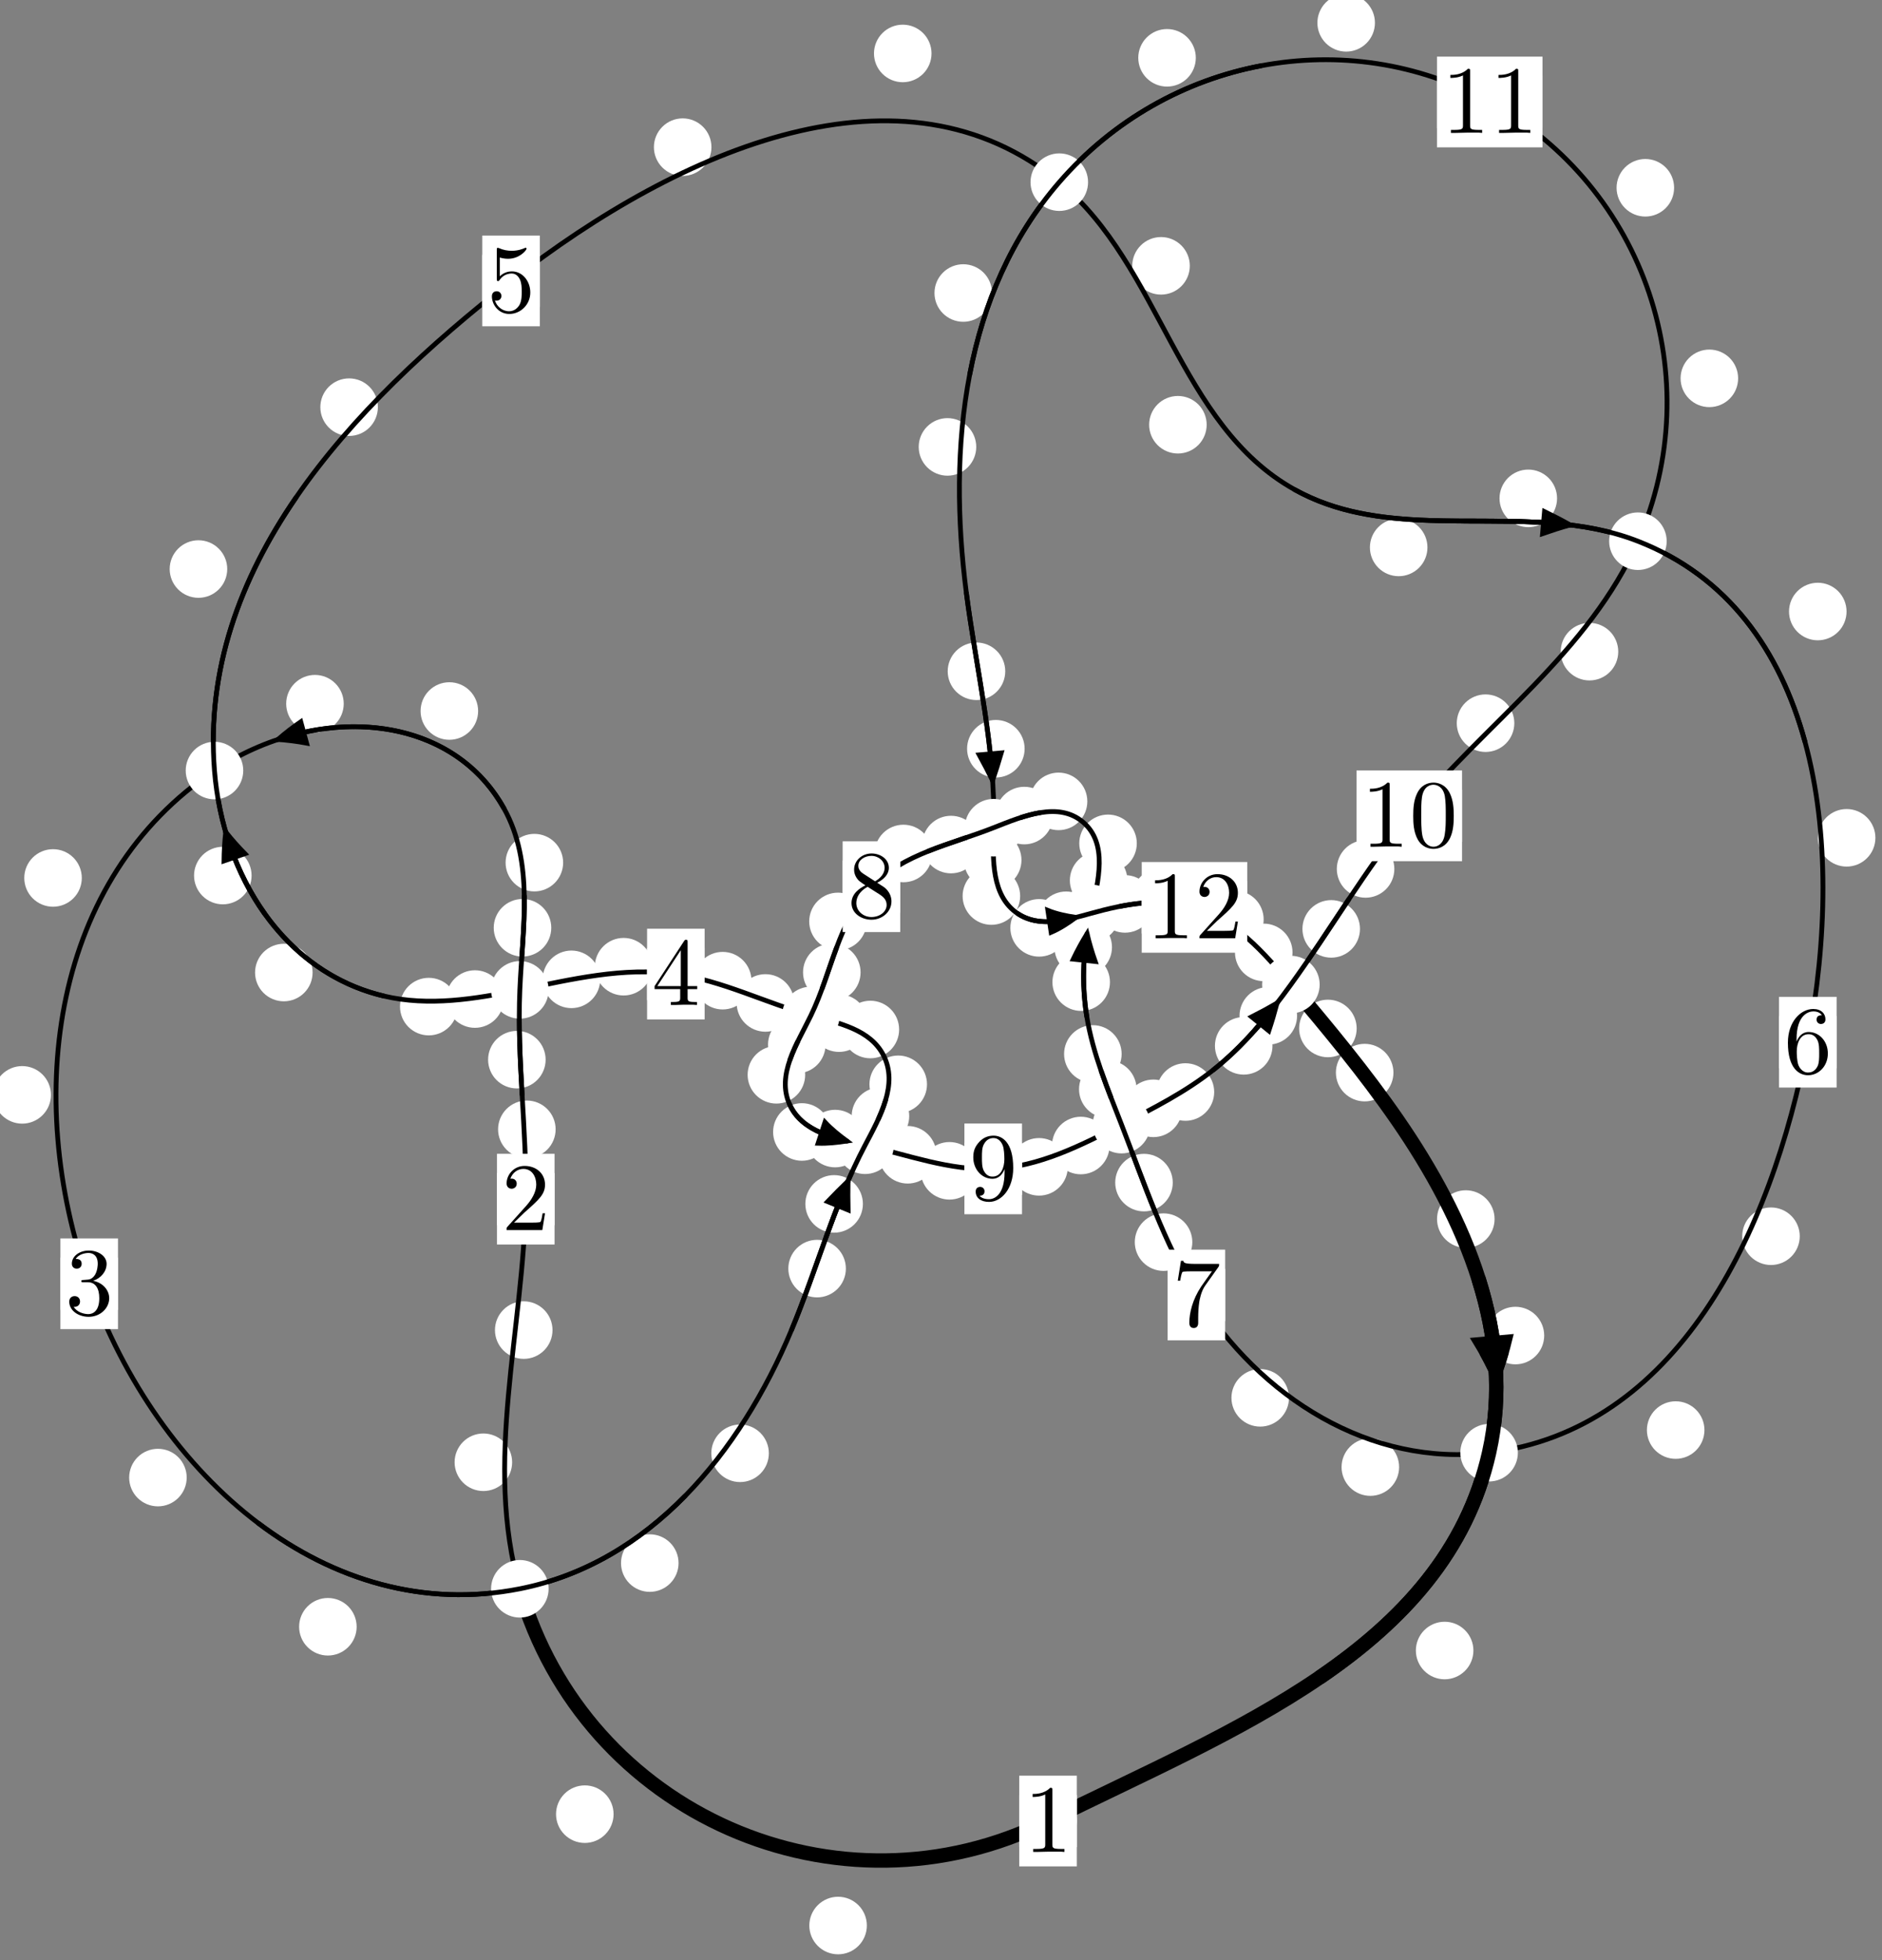 <?xml version="1.0"?>
<!-- Created by MetaPost 1.999 on 2021.07.06:0010 -->
<svg version="1.1" xmlns="http://www.w3.org/2000/svg" xmlns:xlink="http://www.w3.org/1999/xlink" width="195.497" height="203.579" viewBox="0 0 195.497 203.579">
<rect x="0" y="0" width="195.497" height="203.579" fill="#808080" stroke="none"/>
<!-- Original BoundingBox: -54.684586 -37.960724 140.812469 165.618317 -->
  <defs>
    <g transform="scale(0.01,0.01)" id="GLYPHcmr10_48">
      <path style="fill-rule: evenodd;" d="M460 -320C460 -400,455 -480,420 -554C374 -650,292 -666,250 -666C190 -666,117 -640,76 -547C44 -478,39 -400,39 -320C39 -245,43 -155,84 -79C127 2,200 22,249 22C303 22,379 1,423 -94C455 -163,460 -241,460 -320M249 -0C210 -0,151 -25,133 -121C122 -181,122 -273,122 -332C122 -396,122 -462,130 -516C149 -635,224 -644,249 -644C282 -644,348 -626,367 -527C377 -471,377 -395,377 -332C377 -257,377 -189,366 -125C351 -30,294 -0,249 -0"></path>
    </g>
    <g transform="scale(0.01,0.01)" id="GLYPHcmr10_49">
      <path style="fill-rule: evenodd;" d="M294 -640C294 -664,294 -666,271 -666C209 -602,121 -602,89 -602L89 -571C109 -571,168 -571,220 -597L220 -79C220 -43,217 -31,127 -31L95 -31L95 -0L257 -0L130 -3L217 -3L257 -3L297 -3L384 -3L419 -0L419 -31L387 -31C297 -31,294 -42,294 -79"></path>
    </g>
    <g transform="scale(0.01,0.01)" id="GLYPHcmr10_50">
      <path style="fill-rule: evenodd;" d="M127 -77L233 -180C389 -318,449 -372,449 -472C449 -586,359 -666,237 -666C124 -666,50 -574,50 -485C50 -429,100 -429,103 -429C120 -429,155 -441,155 -482C155 -508,137 -534,102 -534C94 -534,92 -534,89 -533C112 -598,166 -635,224 -635C315 -635,358 -554,358 -472C358 -392,308 -313,253 -251L61 -37C50 -26,50 -24,50 -0L421 -0L449 -174L424 -174C419 -144,412 -100,402 -85C395 -77,329 -77,307 -77"></path>
    </g>
    <g transform="scale(0.01,0.01)" id="GLYPHcmr10_51">
      <path style="fill-rule: evenodd;" d="M290 -352C372 -379,430 -449,430 -528C430 -610,342 -666,246 -666C145 -666,69 -606,69 -530C69 -497,91 -478,120 -478C151 -478,171 -500,171 -529C171 -579,124 -579,109 -579C140 -628,206 -641,242 -641C283 -641,338 -619,338 -529C338 -517,336 -459,310 -415C280 -367,246 -364,221 -363C213 -362,189 -360,182 -360C174 -359,167 -358,167 -348C167 -337,174 -337,191 -337L235 -337C317 -337,354 -269,354 -171C354 -35,285 -6,241 -6C198 -6,123 -23,88 -82C123 -77,154 -99,154 -137C154 -173,127 -193,98 -193C74 -193,42 -179,42 -135C42 -44,135 22,244 22C366 22,457 -69,457 -171C457 -253,394 -331,290 -352"></path>
    </g>
    <g transform="scale(0.01,0.01)" id="GLYPHcmr10_52">
      <path style="fill-rule: evenodd;" d="M294 -165L294 -78C294 -42,292 -31,218 -31L197 -31L197 -0L332 -0L238 -3L290 -3L332 -3L374 -3L427 -3L468 -0L468 -31L447 -31C373 -31,371 -42,371 -78L371 -165L471 -165L471 -196L371 -196L371 -651C371 -671,371 -677,355 -677C346 -677,343 -677,335 -665L28 -196L28 -165M300 -196L56 -196L300 -569"></path>
    </g>
    <g transform="scale(0.01,0.01)" id="GLYPHcmr10_53">
      <path style="fill-rule: evenodd;" d="M449 -201C449 -320,367 -420,259 -420C211 -420,168 -404,132 -369L132 -564C152 -558,185 -551,217 -551C340 -551,410 -642,410 -655C410 -661,407 -666,400 -666C399 -666,397 -666,392 -663C372 -654,323 -634,256 -634C216 -634,170 -641,123 -662C115 -665,113 -665,111 -665C101 -665,101 -657,101 -641L101 -345C101 -327,101 -319,115 -319C122 -319,124 -322,128 -328C139 -344,176 -398,257 -398C309 -398,334 -352,342 -334C358 -297,360 -258,360 -208C360 -173,360 -113,336 -71C312 -32,275 -6,229 -6C156 -6,99 -59,82 -118C85 -117,88 -116,99 -116C132 -116,149 -141,149 -165C149 -189,132 -214,99 -214C85 -214,50 -207,50 -161C50 -75,119 22,231 22C347 22,449 -74,449 -201"></path>
    </g>
    <g transform="scale(0.01,0.01)" id="GLYPHcmr10_54">
      <path style="fill-rule: evenodd;" d="M132 -328L132 -352C132 -605,256 -641,307 -641C331 -641,373 -635,395 -601C380 -601,340 -601,340 -556C340 -525,364 -510,386 -510C402 -510,432 -519,432 -558C432 -618,388 -666,305 -666C177 -666,42 -537,42 -316C42 -49,158 22,251 22C362 22,457 -72,457 -204C457 -331,368 -427,257 -427C189 -427,152 -376,132 -328M251 -6C188 -6,158 -66,152 -81C134 -128,134 -208,134 -226C134 -304,166 -404,256 -404C272 -404,318 -404,349 -342C367 -305,367 -254,367 -205C367 -157,367 -107,350 -71C320 -11,274 -6,251 -6"></path>
    </g>
    <g transform="scale(0.01,0.01)" id="GLYPHcmr10_55">
      <path style="fill-rule: evenodd;" d="M476 -609C485 -621,485 -623,485 -644L242 -644C120 -644,118 -657,114 -676L89 -676L56 -470L81 -470C84 -486,93 -549,106 -561C113 -567,191 -567,204 -567L411 -567C400 -551,321 -442,299 -409C209 -274,176 -135,176 -33C176 -23,176 22,222 22C268 22,268 -23,268 -33L268 -84C268 -139,271 -194,279 -248C283 -271,297 -357,341 -419"></path>
    </g>
    <g transform="scale(0.01,0.01)" id="GLYPHcmr10_56">
      <path style="fill-rule: evenodd;" d="M163 -457C117 -487,113 -521,113 -538C113 -599,178 -641,249 -641C322 -641,386 -589,386 -517C386 -460,347 -412,287 -377M309 -362C381 -399,430 -451,430 -517C430 -609,341 -666,250 -666C150 -666,69 -592,69 -499C69 -481,71 -436,113 -389C124 -377,161 -352,186 -335C128 -306,42 -250,42 -151C42 -45,144 22,249 22C362 22,457 -61,457 -168C457 -204,446 -249,408 -291C389 -312,373 -322,309 -362M209 -320L332 -242C360 -223,407 -193,407 -132C407 -58,332 -6,250 -6C164 -6,92 -68,92 -151C92 -209,124 -273,209 -320"></path>
    </g>
    <g transform="scale(0.01,0.01)" id="GLYPHcmr10_57">
      <path style="fill-rule: evenodd;" d="M367 -318L367 -286C367 -52,263 -6,205 -6C188 -6,134 -8,107 -42C151 -42,159 -71,159 -88C159 -119,135 -134,113 -134C97 -134,67 -125,67 -86C67 -19,121 22,206 22C335 22,457 -114,457 -329C457 -598,342 -666,253 -666C198 -666,149 -648,106 -603C65 -558,42 -516,42 -441C42 -316,130 -218,242 -218C303 -218,344 -260,367 -318M243 -241C227 -241,181 -241,150 -304C132 -341,132 -391,132 -440C132 -494,132 -541,153 -578C180 -628,218 -641,253 -641C299 -641,332 -607,349 -562C361 -530,365 -467,365 -421C365 -338,331 -241,243 -241"></path>
    </g>
  </defs>
  <path d="M90.047 199.972C90.047 199.179,89.732 198.419,89.172 197.859C88.611 197.298,87.851 196.983,87.058 196.983C86.266 196.983,85.506 197.298,84.945 197.859C84.385 198.419,84.07 199.179,84.07 199.972C84.07 200.765,84.385 201.525,84.945 202.085C85.506 202.646,86.266 202.961,87.058 202.961C87.851 202.961,88.611 202.646,89.172 202.085C89.732 201.525,90.047 200.765,90.047 199.972Z" style="fill: rgb(100%,100%,100%);stroke: none;"></path>
  <path d="M111.855 189.119C111.855 188.326,111.54 187.566,110.98 187.006C110.419 186.445,109.659 186.13,108.866 186.13C108.074 186.13,107.314 186.445,106.753 187.006C106.193 187.566,105.878 188.326,105.878 189.119C105.878 189.912,106.193 190.672,106.753 191.232C107.314 191.793,108.074 192.108,108.866 192.108C109.659 192.108,110.419 191.793,110.98 191.232C111.54 190.672,111.855 189.912,111.855 189.119Z" style="fill: rgb(100%,100%,100%);stroke: none;"></path>
  <path d="M53.2 151.86C53.2 151.067,52.885 150.307,52.325 149.746C51.764 149.186,51.004 148.871,50.212 148.871C49.419 148.871,48.659 149.186,48.098 149.746C47.538 150.307,47.223 151.067,47.223 151.86C47.223 152.652,47.538 153.412,48.098 153.973C48.659 154.533,49.419 154.848,50.212 154.848C51.004 154.848,51.764 154.533,52.325 153.973C52.885 153.412,53.2 152.652,53.2 151.86Z" style="fill: rgb(100%,100%,100%);stroke: none;"></path>
  <path d="M63.737 188.406C63.737 187.613,63.422 186.853,62.861 186.293C62.301 185.732,61.541 185.417,60.748 185.417C59.955 185.417,59.195 185.732,58.635 186.293C58.074 186.853,57.759 187.613,57.759 188.406C57.759 189.199,58.074 189.959,58.635 190.519C59.195 191.08,59.955 191.395,60.748 191.395C61.541 191.395,62.301 191.08,62.861 190.519C63.422 189.959,63.737 189.199,63.737 188.406Z" style="fill: rgb(100%,100%,100%);stroke: none;"></path>
  <path d="M57.717 117.283C57.717 116.49,57.402 115.73,56.841 115.17C56.281 114.609,55.521 114.294,54.728 114.294C53.935 114.294,53.175 114.609,52.615 115.17C52.054 115.73,51.739 116.49,51.739 117.283C51.739 118.076,52.054 118.836,52.615 119.396C53.175 119.957,53.935 120.272,54.728 120.272C55.521 120.272,56.281 119.957,56.841 119.396C57.402 118.836,57.717 118.076,57.717 117.283Z" style="fill: rgb(100%,100%,100%);stroke: none;"></path>
  <path d="M57.393 138.134C57.393 137.341,57.078 136.581,56.518 136.021C55.957 135.46,55.197 135.145,54.404 135.145C53.611 135.145,52.851 135.46,52.291 136.021C51.73 136.581,51.415 137.341,51.415 138.134C51.415 138.927,51.73 139.687,52.291 140.247C52.851 140.808,53.611 141.123,54.404 141.123C55.197 141.123,55.957 140.808,56.518 140.247C57.078 139.687,57.393 138.927,57.393 138.134Z" style="fill: rgb(100%,100%,100%);stroke: none;"></path>
  <path d="M57.264 96.352C57.264 95.56,56.949 94.799,56.389 94.239C55.828 93.678,55.068 93.363,54.275 93.363C53.483 93.363,52.723 93.678,52.162 94.239C51.602 94.799,51.287 95.56,51.287 96.352C51.287 97.145,51.602 97.905,52.162 98.466C52.723 99.026,53.483 99.341,54.275 99.341C55.068 99.341,55.828 99.026,56.389 98.466C56.949 97.905,57.264 97.145,57.264 96.352Z" style="fill: rgb(100%,100%,100%);stroke: none;"></path>
  <path d="M56.679 110.05C56.679 109.257,56.364 108.497,55.804 107.936C55.243 107.376,54.483 107.061,53.691 107.061C52.898 107.061,52.138 107.376,51.577 107.936C51.017 108.497,50.702 109.257,50.702 110.05C50.702 110.842,51.017 111.603,51.577 112.163C52.138 112.724,52.898 113.038,53.691 113.038C54.483 113.038,55.243 112.724,55.804 112.163C56.364 111.603,56.679 110.842,56.679 110.05Z" style="fill: rgb(100%,100%,100%);stroke: none;"></path>
  <path d="M49.667 73.841C49.667 73.048,49.352 72.288,48.791 71.727C48.231 71.167,47.471 70.852,46.678 70.852C45.885 70.852,45.125 71.167,44.565 71.727C44.004 72.288,43.689 73.048,43.689 73.841C43.689 74.633,44.004 75.393,44.565 75.954C45.125 76.514,45.885 76.829,46.678 76.829C47.471 76.829,48.231 76.514,48.791 75.954C49.352 75.393,49.667 74.633,49.667 73.841Z" style="fill: rgb(100%,100%,100%);stroke: none;"></path>
  <path d="M58.498 89.589C58.498 88.796,58.183 88.036,57.622 87.475C57.062 86.915,56.302 86.6,55.509 86.6C54.716 86.6,53.956 86.915,53.396 87.475C52.835 88.036,52.52 88.796,52.52 89.589C52.52 90.381,52.835 91.141,53.396 91.702C53.956 92.262,54.716 92.577,55.509 92.577C56.302 92.577,57.062 92.262,57.622 91.702C58.183 91.141,58.498 90.381,58.498 89.589Z" style="fill: rgb(100%,100%,100%);stroke: none;"></path>
  <path d="M8.498 91.179C8.498 90.386,8.183 89.626,7.623 89.065C7.062 88.505,6.302 88.19,5.509 88.19C4.717 88.19,3.957 88.505,3.396 89.065C2.836 89.626,2.521 90.386,2.521 91.179C2.521 91.971,2.836 92.731,3.396 93.292C3.957 93.852,4.717 94.167,5.509 94.167C6.302 94.167,7.062 93.852,7.623 93.292C8.183 92.731,8.498 91.971,8.498 91.179Z" style="fill: rgb(100%,100%,100%);stroke: none;"></path>
  <path d="M35.706 73.082C35.706 72.289,35.391 71.529,34.83 70.969C34.27 70.408,33.51 70.093,32.717 70.093C31.924 70.093,31.164 70.408,30.604 70.969C30.043 71.529,29.728 72.289,29.728 73.082C29.728 73.875,30.043 74.635,30.604 75.195C31.164 75.756,31.924 76.071,32.717 76.071C33.51 76.071,34.27 75.756,34.83 75.195C35.391 74.635,35.706 73.875,35.706 73.082Z" style="fill: rgb(100%,100%,100%);stroke: none;"></path>
  <path d="M19.394 153.451C19.394 152.658,19.079 151.898,18.519 151.337C17.959 150.777,17.198 150.462,16.406 150.462C15.613 150.462,14.853 150.777,14.292 151.337C13.732 151.898,13.417 152.658,13.417 153.451C13.417 154.243,13.732 155.003,14.292 155.564C14.853 156.124,15.613 156.439,16.406 156.439C17.198 156.439,17.959 156.124,18.519 155.564C19.079 155.003,19.394 154.243,19.394 153.451Z" style="fill: rgb(100%,100%,100%);stroke: none;"></path>
  <path d="M5.293 113.705C5.293 112.912,4.978 112.152,4.417 111.592C3.857 111.031,3.097 110.716,2.304 110.716C1.511 110.716,0.751 111.031,0.191 111.592C-0.37 112.152,-0.685 112.912,-0.685 113.705C-0.685 114.498,-0.37 115.258,0.191 115.818C0.751 116.379,1.511 116.694,2.304 116.694C3.097 116.694,3.857 116.379,4.417 115.818C4.978 115.258,5.293 114.498,5.293 113.705Z" style="fill: rgb(100%,100%,100%);stroke: none;"></path>
  <path d="M70.487 162.331C70.487 161.538,70.172 160.778,69.611 160.217C69.051 159.657,68.291 159.342,67.498 159.342C66.705 159.342,65.945 159.657,65.385 160.217C64.824 160.778,64.509 161.538,64.509 162.331C64.509 163.123,64.824 163.883,65.385 164.444C65.945 165.004,66.705 165.319,67.498 165.319C68.291 165.319,69.051 165.004,69.611 164.444C70.172 163.883,70.487 163.123,70.487 162.331Z" style="fill: rgb(100%,100%,100%);stroke: none;"></path>
  <path d="M37.048 168.944C37.048 168.151,36.733 167.391,36.173 166.83C35.612 166.27,34.852 165.955,34.059 165.955C33.267 165.955,32.506 166.27,31.946 166.83C31.385 167.391,31.071 168.151,31.071 168.944C31.071 169.736,31.385 170.496,31.946 171.057C32.506 171.617,33.267 171.932,34.059 171.932C34.852 171.932,35.612 171.617,36.173 171.057C36.733 170.496,37.048 169.736,37.048 168.944Z" style="fill: rgb(100%,100%,100%);stroke: none;"></path>
  <path d="M87.868 131.748C87.868 130.955,87.553 130.195,86.992 129.635C86.432 129.074,85.671 128.759,84.879 128.759C84.086 128.759,83.326 129.074,82.765 129.635C82.205 130.195,81.89 130.955,81.89 131.748C81.89 132.541,82.205 133.301,82.765 133.861C83.326 134.422,84.086 134.737,84.879 134.737C85.671 134.737,86.432 134.422,86.992 133.861C87.553 133.301,87.868 132.541,87.868 131.748Z" style="fill: rgb(100%,100%,100%);stroke: none;"></path>
  <path d="M79.866 150.928C79.866 150.135,79.551 149.375,78.991 148.815C78.43 148.254,77.67 147.939,76.878 147.939C76.085 147.939,75.325 148.254,74.764 148.815C74.204 149.375,73.889 150.135,73.889 150.928C73.889 151.721,74.204 152.481,74.764 153.041C75.325 153.602,76.085 153.917,76.878 153.917C77.67 153.917,78.43 153.602,78.991 153.041C79.551 152.481,79.866 151.721,79.866 150.928Z" style="fill: rgb(100%,100%,100%);stroke: none;"></path>
  <path d="M94.447 115.914C94.447 115.121,94.132 114.361,93.572 113.801C93.011 113.24,92.251 112.925,91.459 112.925C90.666 112.925,89.906 113.24,89.345 113.801C88.785 114.361,88.47 115.121,88.47 115.914C88.47 116.707,88.785 117.467,89.345 118.027C89.906 118.588,90.666 118.903,91.459 118.903C92.251 118.903,93.011 118.588,93.572 118.027C94.132 117.467,94.447 116.707,94.447 115.914Z" style="fill: rgb(100%,100%,100%);stroke: none;"></path>
  <path d="M89.635 125.029C89.635 124.236,89.32 123.476,88.76 122.916C88.199 122.355,87.439 122.04,86.646 122.04C85.854 122.04,85.094 122.355,84.533 122.916C83.973 123.476,83.658 124.236,83.658 125.029C83.658 125.822,83.973 126.582,84.533 127.142C85.094 127.703,85.854 128.018,86.646 128.018C87.439 128.018,88.199 127.703,88.76 127.142C89.32 126.582,89.635 125.822,89.635 125.029Z" style="fill: rgb(100%,100%,100%);stroke: none;"></path>
  <path d="M93.399 106.917C93.399 106.125,93.084 105.364,92.524 104.804C91.963 104.243,91.203 103.928,90.41 103.928C89.618 103.928,88.857 104.243,88.297 104.804C87.736 105.364,87.422 106.125,87.422 106.917C87.422 107.71,87.736 108.47,88.297 109.031C88.857 109.591,89.618 109.906,90.41 109.906C91.203 109.906,91.963 109.591,92.524 109.031C93.084 108.47,93.399 107.71,93.399 106.917Z" style="fill: rgb(100%,100%,100%);stroke: none;"></path>
  <path d="M96.294 112.607C96.294 111.815,95.979 111.055,95.418 110.494C94.858 109.934,94.098 109.619,93.305 109.619C92.512 109.619,91.752 109.934,91.192 110.494C90.631 111.055,90.316 111.815,90.316 112.607C90.316 113.4,90.631 114.16,91.192 114.721C91.752 115.281,92.512 115.596,93.305 115.596C94.098 115.596,94.858 115.281,95.418 114.721C95.979 114.16,96.294 113.4,96.294 112.607Z" style="fill: rgb(100%,100%,100%);stroke: none;"></path>
  <path d="M82.497 104.16C82.497 103.367,82.182 102.607,81.622 102.046C81.061 101.486,80.301 101.171,79.509 101.171C78.716 101.171,77.956 101.486,77.395 102.046C76.835 102.607,76.52 103.367,76.52 104.16C76.52 104.952,76.835 105.713,77.395 106.273C77.956 106.833,78.716 107.148,79.509 107.148C80.301 107.148,81.061 106.833,81.622 106.273C82.182 105.713,82.497 104.952,82.497 104.16Z" style="fill: rgb(100%,100%,100%);stroke: none;"></path>
  <path d="M90.144 106.256C90.144 105.463,89.829 104.703,89.269 104.143C88.708 103.582,87.948 103.267,87.155 103.267C86.363 103.267,85.602 103.582,85.042 104.143C84.481 104.703,84.167 105.463,84.167 106.256C84.167 107.049,84.481 107.809,85.042 108.369C85.602 108.93,86.363 109.245,87.155 109.245C87.948 109.245,88.708 108.93,89.269 108.369C89.829 107.809,90.144 107.049,90.144 106.256Z" style="fill: rgb(100%,100%,100%);stroke: none;"></path>
  <path d="M67.767 100.395C67.767 99.603,67.452 98.842,66.892 98.282C66.331 97.721,65.571 97.406,64.779 97.406C63.986 97.406,63.226 97.721,62.665 98.282C62.105 98.842,61.79 99.603,61.79 100.395C61.79 101.188,62.105 101.948,62.665 102.509C63.226 103.069,63.986 103.384,64.779 103.384C65.571 103.384,66.331 103.069,66.892 102.509C67.452 101.948,67.767 101.188,67.767 100.395Z" style="fill: rgb(100%,100%,100%);stroke: none;"></path>
  <path d="M78.058 101.846C78.058 101.053,77.743 100.293,77.183 99.733C76.622 99.172,75.862 98.857,75.069 98.857C74.277 98.857,73.517 99.172,72.956 99.733C72.396 100.293,72.081 101.053,72.081 101.846C72.081 102.639,72.396 103.399,72.956 103.959C73.517 104.52,74.277 104.835,75.069 104.835C75.862 104.835,76.622 104.52,77.183 103.959C77.743 103.399,78.058 102.639,78.058 101.846Z" style="fill: rgb(100%,100%,100%);stroke: none;"></path>
  <path d="M52.323 103.755C52.323 102.962,52.008 102.202,51.448 101.641C50.887 101.081,50.127 100.766,49.334 100.766C48.542 100.766,47.782 101.081,47.221 101.641C46.661 102.202,46.346 102.962,46.346 103.755C46.346 104.547,46.661 105.307,47.221 105.868C47.782 106.428,48.542 106.743,49.334 106.743C50.127 106.743,50.887 106.428,51.448 105.868C52.008 105.307,52.323 104.547,52.323 103.755Z" style="fill: rgb(100%,100%,100%);stroke: none;"></path>
  <path d="M62.349 101.708C62.349 100.915,62.034 100.155,61.473 99.595C60.913 99.034,60.153 98.719,59.36 98.719C58.567 98.719,57.807 99.034,57.247 99.595C56.686 100.155,56.371 100.915,56.371 101.708C56.371 102.501,56.686 103.261,57.247 103.821C57.807 104.382,58.567 104.697,59.36 104.697C60.153 104.697,60.913 104.382,61.473 103.821C62.034 103.261,62.349 102.501,62.349 101.708Z" style="fill: rgb(100%,100%,100%);stroke: none;"></path>
  <path d="M32.472 101.001C32.472 100.208,32.158 99.448,31.597 98.887C31.037 98.327,30.276 98.012,29.484 98.012C28.691 98.012,27.931 98.327,27.37 98.887C26.81 99.448,26.495 100.208,26.495 101.001C26.495 101.793,26.81 102.554,27.37 103.114C27.931 103.674,28.691 103.989,29.484 103.989C30.276 103.989,31.037 103.674,31.597 103.114C32.158 102.554,32.472 101.793,32.472 101.001Z" style="fill: rgb(100%,100%,100%);stroke: none;"></path>
  <path d="M47.528 104.539C47.528 103.746,47.213 102.986,46.653 102.425C46.092 101.865,45.332 101.55,44.539 101.55C43.747 101.55,42.986 101.865,42.426 102.425C41.866 102.986,41.551 103.746,41.551 104.539C41.551 105.331,41.866 106.091,42.426 106.652C42.986 107.212,43.747 107.527,44.539 107.527C45.332 107.527,46.092 107.212,46.653 106.652C47.213 106.091,47.528 105.331,47.528 104.539Z" style="fill: rgb(100%,100%,100%);stroke: none;"></path>
  <path d="M23.604 59.096C23.604 58.304,23.289 57.544,22.728 56.983C22.168 56.423,21.408 56.108,20.615 56.108C19.822 56.108,19.062 56.423,18.502 56.983C17.941 57.544,17.626 58.304,17.626 59.096C17.626 59.889,17.941 60.649,18.502 61.21C19.062 61.77,19.822 62.085,20.615 62.085C21.408 62.085,22.168 61.77,22.728 61.21C23.289 60.649,23.604 59.889,23.604 59.096Z" style="fill: rgb(100%,100%,100%);stroke: none;"></path>
  <path d="M26.135 90.929C26.135 90.137,25.82 89.376,25.26 88.816C24.699 88.255,23.939 87.941,23.147 87.941C22.354 87.941,21.594 88.255,21.033 88.816C20.473 89.376,20.158 90.137,20.158 90.929C20.158 91.722,20.473 92.482,21.033 93.043C21.594 93.603,22.354 93.918,23.147 93.918C23.939 93.918,24.699 93.603,25.26 93.043C25.82 92.482,26.135 91.722,26.135 90.929Z" style="fill: rgb(100%,100%,100%);stroke: none;"></path>
  <path d="M73.904 15.282C73.904 14.489,73.589 13.729,73.028 13.169C72.468 12.608,71.708 12.293,70.915 12.293C70.122 12.293,69.362 12.608,68.802 13.169C68.241 13.729,67.926 14.489,67.926 15.282C67.926 16.075,68.241 16.835,68.802 17.395C69.362 17.956,70.122 18.271,70.915 18.271C71.708 18.271,72.468 17.956,73.028 17.395C73.589 16.835,73.904 16.075,73.904 15.282Z" style="fill: rgb(100%,100%,100%);stroke: none;"></path>
  <path d="M39.253 42.285C39.253 41.492,38.938 40.732,38.378 40.172C37.817 39.611,37.057 39.296,36.265 39.296C35.472 39.296,34.712 39.611,34.151 40.172C33.591 40.732,33.276 41.492,33.276 42.285C33.276 43.078,33.591 43.838,34.151 44.398C34.712 44.959,35.472 45.274,36.265 45.274C37.057 45.274,37.817 44.959,38.378 44.398C38.938 43.838,39.253 43.078,39.253 42.285Z" style="fill: rgb(100%,100%,100%);stroke: none;"></path>
  <path d="M123.594 27.607C123.594 26.814,123.279 26.054,122.718 25.494C122.158 24.933,121.398 24.618,120.605 24.618C119.812 24.618,119.052 24.933,118.492 25.494C117.931 26.054,117.616 26.814,117.616 27.607C117.616 28.4,117.931 29.16,118.492 29.72C119.052 30.281,119.812 30.596,120.605 30.596C121.398 30.596,122.158 30.281,122.718 29.72C123.279 29.16,123.594 28.4,123.594 27.607Z" style="fill: rgb(100%,100%,100%);stroke: none;"></path>
  <path d="M96.764 5.551C96.764 4.758,96.449 3.998,95.889 3.437C95.328 2.877,94.568 2.562,93.776 2.562C92.983 2.562,92.223 2.877,91.662 3.437C91.102 3.998,90.787 4.758,90.787 5.551C90.787 6.343,91.102 7.104,91.662 7.664C92.223 8.225,92.983 8.539,93.776 8.539C94.568 8.539,95.328 8.225,95.889 7.664C96.449 7.104,96.764 6.343,96.764 5.551Z" style="fill: rgb(100%,100%,100%);stroke: none;"></path>
  <path d="M148.28 56.852C148.28 56.059,147.965 55.299,147.404 54.738C146.844 54.178,146.084 53.863,145.291 53.863C144.498 53.863,143.738 54.178,143.178 54.738C142.617 55.299,142.302 56.059,142.302 56.852C142.302 57.644,142.617 58.404,143.178 58.965C143.738 59.525,144.498 59.84,145.291 59.84C146.084 59.84,146.844 59.525,147.404 58.965C147.965 58.404,148.28 57.644,148.28 56.852Z" style="fill: rgb(100%,100%,100%);stroke: none;"></path>
  <path d="M125.346 44.11C125.346 43.318,125.031 42.558,124.471 41.997C123.91 41.437,123.15 41.122,122.358 41.122C121.565 41.122,120.805 41.437,120.244 41.997C119.684 42.558,119.369 43.318,119.369 44.11C119.369 44.903,119.684 45.663,120.244 46.224C120.805 46.784,121.565 47.099,122.358 47.099C123.15 47.099,123.91 46.784,124.471 46.224C125.031 45.663,125.346 44.903,125.346 44.11Z" style="fill: rgb(100%,100%,100%);stroke: none;"></path>
  <path d="M191.815 63.508C191.815 62.716,191.5 61.956,190.94 61.395C190.379 60.835,189.619 60.52,188.827 60.52C188.034 60.52,187.274 60.835,186.713 61.395C186.153 61.956,185.838 62.716,185.838 63.508C185.838 64.301,186.153 65.061,186.713 65.622C187.274 66.182,188.034 66.497,188.827 66.497C189.619 66.497,190.379 66.182,190.94 65.622C191.5 65.061,191.815 64.301,191.815 63.508Z" style="fill: rgb(100%,100%,100%);stroke: none;"></path>
  <path d="M161.743 51.756C161.743 50.963,161.428 50.203,160.868 49.642C160.307 49.082,159.547 48.767,158.755 48.767C157.962 48.767,157.202 49.082,156.641 49.642C156.081 50.203,155.766 50.963,155.766 51.756C155.766 52.548,156.081 53.309,156.641 53.869C157.202 54.429,157.962 54.744,158.755 54.744C159.547 54.744,160.307 54.429,160.868 53.869C161.428 53.309,161.743 52.548,161.743 51.756Z" style="fill: rgb(100%,100%,100%);stroke: none;"></path>
  <path d="M186.954 128.387C186.954 127.594,186.639 126.834,186.078 126.273C185.518 125.713,184.758 125.398,183.965 125.398C183.172 125.398,182.412 125.713,181.852 126.273C181.291 126.834,180.976 127.594,180.976 128.387C180.976 129.179,181.291 129.939,181.852 130.5C182.412 131.06,183.172 131.375,183.965 131.375C184.758 131.375,185.518 131.06,186.078 130.5C186.639 129.939,186.954 129.179,186.954 128.387Z" style="fill: rgb(100%,100%,100%);stroke: none;"></path>
  <path d="M194.812 87.01C194.812 86.217,194.498 85.457,193.937 84.896C193.377 84.336,192.616 84.021,191.824 84.021C191.031 84.021,190.271 84.336,189.71 84.896C189.15 85.457,188.835 86.217,188.835 87.01C188.835 87.802,189.15 88.562,189.71 89.123C190.271 89.683,191.031 89.998,191.824 89.998C192.616 89.998,193.377 89.683,193.937 89.123C194.498 88.562,194.812 87.802,194.812 87.01Z" style="fill: rgb(100%,100%,100%);stroke: none;"></path>
  <path d="M145.336 152.362C145.336 151.569,145.021 150.809,144.46 150.248C143.9 149.688,143.14 149.373,142.347 149.373C141.554 149.373,140.794 149.688,140.234 150.248C139.673 150.809,139.358 151.569,139.358 152.362C139.358 153.154,139.673 153.914,140.234 154.475C140.794 155.035,141.554 155.35,142.347 155.35C143.14 155.35,143.9 155.035,144.46 154.475C145.021 153.914,145.336 153.154,145.336 152.362Z" style="fill: rgb(100%,100%,100%);stroke: none;"></path>
  <path d="M177.053 148.516C177.053 147.723,176.738 146.963,176.178 146.403C175.617 145.842,174.857 145.527,174.064 145.527C173.272 145.527,172.512 145.842,171.951 146.403C171.391 146.963,171.076 147.723,171.076 148.516C171.076 149.309,171.391 150.069,171.951 150.629C172.512 151.19,173.272 151.505,174.064 151.505C174.857 151.505,175.617 151.19,176.178 150.629C176.738 150.069,177.053 149.309,177.053 148.516Z" style="fill: rgb(100%,100%,100%);stroke: none;"></path>
  <path d="M123.855 129C123.855 128.207,123.54 127.447,122.98 126.886C122.419 126.326,121.659 126.011,120.866 126.011C120.074 126.011,119.313 126.326,118.753 126.886C118.192 127.447,117.878 128.207,117.878 129C117.878 129.792,118.192 130.552,118.753 131.113C119.313 131.673,120.074 131.988,120.866 131.988C121.659 131.988,122.419 131.673,122.98 131.113C123.54 130.552,123.855 129.792,123.855 129Z" style="fill: rgb(100%,100%,100%);stroke: none;"></path>
  <path d="M133.896 145.169C133.896 144.376,133.581 143.616,133.021 143.055C132.46 142.495,131.7 142.18,130.908 142.18C130.115 142.18,129.355 142.495,128.794 143.055C128.234 143.616,127.919 144.376,127.919 145.169C127.919 145.961,128.234 146.721,128.794 147.282C129.355 147.842,130.115 148.157,130.908 148.157C131.7 148.157,132.46 147.842,133.021 147.282C133.581 146.721,133.896 145.961,133.896 145.169Z" style="fill: rgb(100%,100%,100%);stroke: none;"></path>
  <path d="M118.065 113.118C118.065 112.325,117.75 111.565,117.189 111.004C116.629 110.444,115.869 110.129,115.076 110.129C114.283 110.129,113.523 110.444,112.963 111.004C112.402 111.565,112.087 112.325,112.087 113.118C112.087 113.91,112.402 114.671,112.963 115.231C113.523 115.792,114.283 116.106,115.076 116.106C115.869 116.106,116.629 115.792,117.189 115.231C117.75 114.671,118.065 113.91,118.065 113.118Z" style="fill: rgb(100%,100%,100%);stroke: none;"></path>
  <path d="M121.823 122.817C121.823 122.024,121.509 121.264,120.948 120.704C120.388 120.143,119.627 119.828,118.835 119.828C118.042 119.828,117.282 120.143,116.721 120.704C116.161 121.264,115.846 122.024,115.846 122.817C115.846 123.61,116.161 124.37,116.721 124.93C117.282 125.491,118.042 125.806,118.835 125.806C119.627 125.806,120.388 125.491,120.948 124.93C121.509 124.37,121.823 123.61,121.823 122.817Z" style="fill: rgb(100%,100%,100%);stroke: none;"></path>
  <path d="M115.3 102C115.3 101.207,114.985 100.447,114.425 99.886C113.865 99.326,113.104 99.011,112.312 99.011C111.519 99.011,110.759 99.326,110.198 99.886C109.638 100.447,109.323 101.207,109.323 102C109.323 102.792,109.638 103.552,110.198 104.113C110.759 104.673,111.519 104.988,112.312 104.988C113.104 104.988,113.865 104.673,114.425 104.113C114.985 103.552,115.3 102.792,115.3 102Z" style="fill: rgb(100%,100%,100%);stroke: none;"></path>
  <path d="M116.512 109.457C116.512 108.664,116.197 107.904,115.636 107.343C115.076 106.783,114.316 106.468,113.523 106.468C112.73 106.468,111.97 106.783,111.41 107.343C110.849 107.904,110.534 108.664,110.534 109.457C110.534 110.249,110.849 111.009,111.41 111.57C111.97 112.13,112.73 112.445,113.523 112.445C114.316 112.445,115.076 112.13,115.636 111.57C116.197 111.009,116.512 110.249,116.512 109.457Z" style="fill: rgb(100%,100%,100%);stroke: none;"></path>
  <path d="M117.112 91.43C117.112 90.637,116.797 89.877,116.236 89.316C115.676 88.756,114.916 88.441,114.123 88.441C113.33 88.441,112.57 88.756,112.01 89.316C111.449 89.877,111.134 90.637,111.134 91.43C111.134 92.222,111.449 92.983,112.01 93.543C112.57 94.104,113.33 94.419,114.123 94.419C114.916 94.419,115.676 94.104,116.236 93.543C116.797 92.983,117.112 92.222,117.112 91.43Z" style="fill: rgb(100%,100%,100%);stroke: none;"></path>
  <path d="M115.509 98.367C115.509 97.574,115.194 96.814,114.633 96.254C114.073 95.693,113.313 95.378,112.52 95.378C111.727 95.378,110.967 95.693,110.407 96.254C109.846 96.814,109.531 97.574,109.531 98.367C109.531 99.16,109.846 99.92,110.407 100.48C110.967 101.041,111.727 101.356,112.52 101.356C113.313 101.356,114.073 101.041,114.633 100.48C115.194 99.92,115.509 99.16,115.509 98.367Z" style="fill: rgb(100%,100%,100%);stroke: none;"></path>
  <path d="M112.949 83.226C112.949 82.433,112.634 81.673,112.074 81.112C111.513 80.552,110.753 80.237,109.961 80.237C109.168 80.237,108.408 80.552,107.847 81.112C107.287 81.673,106.972 82.433,106.972 83.226C106.972 84.018,107.287 84.778,107.847 85.339C108.408 85.899,109.168 86.214,109.961 86.214C110.753 86.214,111.513 85.899,112.074 85.339C112.634 84.778,112.949 84.018,112.949 83.226Z" style="fill: rgb(100%,100%,100%);stroke: none;"></path>
  <path d="M118.088 87.585C118.088 86.792,117.774 86.032,117.213 85.471C116.653 84.911,115.892 84.596,115.1 84.596C114.307 84.596,113.547 84.911,112.986 85.471C112.426 86.032,112.111 86.792,112.111 87.585C112.111 88.377,112.426 89.137,112.986 89.698C113.547 90.258,114.307 90.573,115.1 90.573C115.892 90.573,116.653 90.258,117.213 89.698C117.774 89.137,118.088 88.377,118.088 87.585Z" style="fill: rgb(100%,100%,100%);stroke: none;"></path>
  <path d="M101.775 87.71C101.775 86.917,101.46 86.157,100.899 85.597C100.339 85.036,99.579 84.721,98.786 84.721C97.993 84.721,97.233 85.036,96.673 85.597C96.112 86.157,95.797 86.917,95.797 87.71C95.797 88.503,96.112 89.263,96.673 89.823C97.233 90.384,97.993 90.699,98.786 90.699C99.579 90.699,100.339 90.384,100.899 89.823C101.46 89.263,101.775 88.503,101.775 87.71Z" style="fill: rgb(100%,100%,100%);stroke: none;"></path>
  <path d="M109.389 84.699C109.389 83.906,109.074 83.146,108.513 82.586C107.953 82.025,107.193 81.71,106.4 81.71C105.607 81.71,104.847 82.025,104.287 82.586C103.726 83.146,103.411 83.906,103.411 84.699C103.411 85.492,103.726 86.252,104.287 86.812C104.847 87.373,105.607 87.688,106.4 87.688C107.193 87.688,107.953 87.373,108.513 86.812C109.074 86.252,109.389 85.492,109.389 84.699Z" style="fill: rgb(100%,100%,100%);stroke: none;"></path>
  <path d="M90.036 95.693C90.036 94.9,89.721 94.14,89.161 93.58C88.6 93.019,87.84 92.704,87.047 92.704C86.255 92.704,85.495 93.019,84.934 93.58C84.374 94.14,84.059 94.9,84.059 95.693C84.059 96.486,84.374 97.246,84.934 97.806C85.495 98.367,86.255 98.682,87.047 98.682C87.84 98.682,88.6 98.367,89.161 97.806C89.721 97.246,90.036 96.486,90.036 95.693Z" style="fill: rgb(100%,100%,100%);stroke: none;"></path>
  <path d="M96.833 88.636C96.833 87.844,96.518 87.084,95.957 86.523C95.397 85.963,94.637 85.648,93.844 85.648C93.051 85.648,92.291 85.963,91.731 86.523C91.17 87.084,90.855 87.844,90.855 88.636C90.855 89.429,91.17 90.189,91.731 90.75C92.291 91.31,93.051 91.625,93.844 91.625C94.637 91.625,95.397 91.31,95.957 90.75C96.518 90.189,96.833 89.429,96.833 88.636Z" style="fill: rgb(100%,100%,100%);stroke: none;"></path>
  <path d="M85.758 108.482C85.758 107.689,85.443 106.929,84.883 106.368C84.322 105.808,83.562 105.493,82.769 105.493C81.977 105.493,81.217 105.808,80.656 106.368C80.096 106.929,79.781 107.689,79.781 108.482C79.781 109.274,80.096 110.035,80.656 110.595C81.217 111.156,81.977 111.471,82.769 111.471C83.562 111.471,84.322 111.156,84.883 110.595C85.443 110.035,85.758 109.274,85.758 108.482Z" style="fill: rgb(100%,100%,100%);stroke: none;"></path>
  <path d="M89.395 100.981C89.395 100.188,89.08 99.428,88.52 98.868C87.96 98.307,87.199 97.992,86.407 97.992C85.614 97.992,84.854 98.307,84.293 98.868C83.733 99.428,83.418 100.188,83.418 100.981C83.418 101.774,83.733 102.534,84.293 103.094C84.854 103.655,85.614 103.97,86.407 103.97C87.199 103.97,87.96 103.655,88.52 103.094C89.08 102.534,89.395 101.774,89.395 100.981Z" style="fill: rgb(100%,100%,100%);stroke: none;"></path>
  <path d="M86.285 117.558C86.285 116.765,85.97 116.005,85.41 115.445C84.849 114.884,84.089 114.569,83.296 114.569C82.504 114.569,81.744 114.884,81.183 115.445C80.623 116.005,80.308 116.765,80.308 117.558C80.308 118.351,80.623 119.111,81.183 119.671C81.744 120.232,82.504 120.547,83.296 120.547C84.089 120.547,84.849 120.232,85.41 119.671C85.97 119.111,86.285 118.351,86.285 117.558Z" style="fill: rgb(100%,100%,100%);stroke: none;"></path>
  <path d="M83.639 111.621C83.639 110.828,83.325 110.068,82.764 109.508C82.204 108.947,81.443 108.632,80.651 108.632C79.858 108.632,79.098 108.947,78.537 109.508C77.977 110.068,77.662 110.828,77.662 111.621C77.662 112.414,77.977 113.174,78.537 113.734C79.098 114.295,79.858 114.61,80.651 114.61C81.443 114.61,82.204 114.295,82.764 113.734C83.325 113.174,83.639 112.414,83.639 111.621Z" style="fill: rgb(100%,100%,100%);stroke: none;"></path>
  <path d="M97.277 119.927C97.277 119.134,96.962 118.374,96.401 117.813C95.841 117.253,95.081 116.938,94.288 116.938C93.495 116.938,92.735 117.253,92.175 117.813C91.614 118.374,91.299 119.134,91.299 119.927C91.299 120.719,91.614 121.479,92.175 122.04C92.735 122.6,93.495 122.915,94.288 122.915C95.081 122.915,95.841 122.6,96.401 122.04C96.962 121.479,97.277 120.719,97.277 119.927Z" style="fill: rgb(100%,100%,100%);stroke: none;"></path>
  <path d="M89.738 118.242C89.738 117.45,89.424 116.689,88.863 116.129C88.303 115.568,87.542 115.254,86.75 115.254C85.957 115.254,85.197 115.568,84.636 116.129C84.076 116.689,83.761 117.45,83.761 118.242C83.761 119.035,84.076 119.795,84.636 120.356C85.197 120.916,85.957 121.231,86.75 121.231C87.542 121.231,88.303 120.916,88.863 120.356C89.424 119.795,89.738 119.035,89.738 118.242Z" style="fill: rgb(100%,100%,100%);stroke: none;"></path>
  <path d="M110.921 121.179C110.921 120.386,110.607 119.626,110.046 119.066C109.486 118.505,108.725 118.19,107.933 118.19C107.14 118.19,106.38 118.505,105.819 119.066C105.259 119.626,104.944 120.386,104.944 121.179C104.944 121.972,105.259 122.732,105.819 123.292C106.38 123.853,107.14 124.168,107.933 124.168C108.725 124.168,109.486 123.853,110.046 123.292C110.607 122.732,110.921 121.972,110.921 121.179Z" style="fill: rgb(100%,100%,100%);stroke: none;"></path>
  <path d="M101.617 121.593C101.617 120.8,101.303 120.04,100.742 119.479C100.182 118.919,99.421 118.604,98.629 118.604C97.836 118.604,97.076 118.919,96.515 119.479C95.955 120.04,95.64 120.8,95.64 121.593C95.64 122.385,95.955 123.146,96.515 123.706C97.076 124.267,97.836 124.581,98.629 124.581C99.421 124.581,100.182 124.267,100.742 123.706C101.303 123.146,101.617 122.385,101.617 121.593Z" style="fill: rgb(100%,100%,100%);stroke: none;"></path>
  <path d="M122.797 115.103C122.797 114.31,122.482 113.55,121.922 112.99C121.362 112.429,120.601 112.114,119.809 112.114C119.016 112.114,118.256 112.429,117.695 112.99C117.135 113.55,116.82 114.31,116.82 115.103C116.82 115.896,117.135 116.656,117.695 117.216C118.256 117.777,119.016 118.092,119.809 118.092C120.601 118.092,121.362 117.777,121.922 117.216C122.482 116.656,122.797 115.896,122.797 115.103Z" style="fill: rgb(100%,100%,100%);stroke: none;"></path>
  <path d="M115.258 118.965C115.258 118.173,114.943 117.412,114.383 116.852C113.822 116.291,113.062 115.977,112.27 115.977C111.477 115.977,110.717 116.291,110.156 116.852C109.596 117.412,109.281 118.173,109.281 118.965C109.281 119.758,109.596 120.518,110.156 121.079C110.717 121.639,111.477 121.954,112.27 121.954C113.062 121.954,113.822 121.639,114.383 121.079C114.943 120.518,115.258 119.758,115.258 118.965Z" style="fill: rgb(100%,100%,100%);stroke: none;"></path>
  <path d="M132.182 108.612C132.182 107.82,131.867 107.06,131.306 106.499C130.746 105.939,129.986 105.624,129.193 105.624C128.4 105.624,127.64 105.939,127.08 106.499C126.519 107.06,126.204 107.82,126.204 108.612C126.204 109.405,126.519 110.165,127.08 110.726C127.64 111.286,128.4 111.601,129.193 111.601C129.986 111.601,130.746 111.286,131.306 110.726C131.867 110.165,132.182 109.405,132.182 108.612Z" style="fill: rgb(100%,100%,100%);stroke: none;"></path>
  <path d="M126.127 113.409C126.127 112.616,125.812 111.856,125.251 111.296C124.691 110.735,123.931 110.42,123.138 110.42C122.345 110.42,121.585 110.735,121.025 111.296C120.464 111.856,120.149 112.616,120.149 113.409C120.149 114.202,120.464 114.962,121.025 115.522C121.585 116.083,122.345 116.398,123.138 116.398C123.931 116.398,124.691 116.083,125.251 115.522C125.812 114.962,126.127 114.202,126.127 113.409Z" style="fill: rgb(100%,100%,100%);stroke: none;"></path>
  <path d="M141.271 96.468C141.271 95.675,140.956 94.915,140.396 94.355C139.835 93.794,139.075 93.479,138.282 93.479C137.49 93.479,136.73 93.794,136.169 94.355C135.609 94.915,135.294 95.675,135.294 96.468C135.294 97.261,135.609 98.021,136.169 98.581C136.73 99.142,137.49 99.457,138.282 99.457C139.075 99.457,139.835 99.142,140.396 98.581C140.956 98.021,141.271 97.261,141.271 96.468Z" style="fill: rgb(100%,100%,100%);stroke: none;"></path>
  <path d="M134.736 105.496C134.736 104.703,134.421 103.943,133.861 103.382C133.3 102.822,132.54 102.507,131.748 102.507C130.955 102.507,130.195 102.822,129.634 103.382C129.074 103.943,128.759 104.703,128.759 105.496C128.759 106.288,129.074 107.049,129.634 107.609C130.195 108.17,130.955 108.484,131.748 108.484C132.54 108.484,133.3 108.17,133.861 107.609C134.421 107.049,134.736 106.288,134.736 105.496Z" style="fill: rgb(100%,100%,100%);stroke: none;"></path>
  <path d="M157.303 75.105C157.303 74.313,156.988 73.552,156.427 72.992C155.867 72.431,155.107 72.117,154.314 72.117C153.521 72.117,152.761 72.431,152.201 72.992C151.64 73.552,151.325 74.313,151.325 75.105C151.325 75.898,151.64 76.658,152.201 77.219C152.761 77.779,153.521 78.094,154.314 78.094C155.107 78.094,155.867 77.779,156.427 77.219C156.988 76.658,157.303 75.898,157.303 75.105Z" style="fill: rgb(100%,100%,100%);stroke: none;"></path>
  <path d="M144.841 90.241C144.841 89.449,144.526 88.689,143.966 88.128C143.405 87.568,142.645 87.253,141.853 87.253C141.06 87.253,140.3 87.568,139.739 88.128C139.179 88.689,138.864 89.449,138.864 90.241C138.864 91.034,139.179 91.794,139.739 92.355C140.3 92.915,141.06 93.23,141.853 93.23C142.645 93.23,143.405 92.915,143.966 92.355C144.526 91.794,144.841 91.034,144.841 90.241Z" style="fill: rgb(100%,100%,100%);stroke: none;"></path>
  <path d="M180.552 39.292C180.552 38.5,180.237 37.74,179.676 37.179C179.116 36.619,178.356 36.304,177.563 36.304C176.77 36.304,176.01 36.619,175.45 37.179C174.889 37.74,174.574 38.5,174.574 39.292C174.574 40.085,174.889 40.845,175.45 41.406C176.01 41.966,176.77 42.281,177.563 42.281C178.356 42.281,179.116 41.966,179.676 41.406C180.237 40.845,180.552 40.085,180.552 39.292Z" style="fill: rgb(100%,100%,100%);stroke: none;"></path>
  <path d="M168.099 67.676C168.099 66.884,167.784 66.124,167.224 65.563C166.663 65.003,165.903 64.688,165.111 64.688C164.318 64.688,163.558 65.003,162.997 65.563C162.437 66.124,162.122 66.884,162.122 67.676C162.122 68.469,162.437 69.229,162.997 69.79C163.558 70.35,164.318 70.665,165.111 70.665C165.903 70.665,166.663 70.35,167.224 69.79C167.784 69.229,168.099 68.469,168.099 67.676Z" style="fill: rgb(100%,100%,100%);stroke: none;"></path>
  <path d="M142.825 2.37C142.825 1.578,142.51 0.818,141.95 0.257C141.389 -0.303,140.629 -0.618,139.837 -0.618C139.044 -0.618,138.284 -0.303,137.723 0.257C137.163 0.818,136.848 1.578,136.848 2.37C136.848 3.163,137.163 3.923,137.723 4.484C138.284 5.044,139.044 5.359,139.837 5.359C140.629 5.359,141.389 5.044,141.95 4.484C142.51 3.923,142.825 3.163,142.825 2.37Z" style="fill: rgb(100%,100%,100%);stroke: none;"></path>
  <path d="M173.902 19.501C173.902 18.708,173.588 17.948,173.027 17.388C172.467 16.827,171.706 16.512,170.914 16.512C170.121 16.512,169.361 16.827,168.8 17.388C168.24 17.948,167.925 18.708,167.925 19.501C167.925 20.294,168.24 21.054,168.8 21.614C169.361 22.175,170.121 22.49,170.914 22.49C171.706 22.49,172.467 22.175,173.027 21.614C173.588 21.054,173.902 20.294,173.902 19.501Z" style="fill: rgb(100%,100%,100%);stroke: none;"></path>
  <path d="M103.048 30.43C103.048 29.638,102.733 28.877,102.173 28.317C101.612 27.756,100.852 27.442,100.059 27.442C99.267 27.442,98.507 27.756,97.946 28.317C97.386 28.877,97.071 29.638,97.071 30.43C97.071 31.223,97.386 31.983,97.946 32.544C98.507 33.104,99.267 33.419,100.059 33.419C100.852 33.419,101.612 33.104,102.173 32.544C102.733 31.983,103.048 31.223,103.048 30.43Z" style="fill: rgb(100%,100%,100%);stroke: none;"></path>
  <path d="M124.218 6.004C124.218 5.212,123.903 4.452,123.342 3.891C122.782 3.331,122.022 3.016,121.229 3.016C120.436 3.016,119.676 3.331,119.116 3.891C118.555 4.452,118.24 5.212,118.24 6.004C118.24 6.797,118.555 7.557,119.116 8.118C119.676 8.678,120.436 8.993,121.229 8.993C122.022 8.993,122.782 8.678,123.342 8.118C123.903 7.557,124.218 6.797,124.218 6.004Z" style="fill: rgb(100%,100%,100%);stroke: none;"></path>
  <path d="M104.423 69.715C104.423 68.922,104.108 68.162,103.547 67.602C102.987 67.041,102.227 66.726,101.434 66.726C100.641 66.726,99.881 67.041,99.321 67.602C98.76 68.162,98.445 68.922,98.445 69.715C98.445 70.508,98.76 71.268,99.321 71.828C99.881 72.389,100.641 72.704,101.434 72.704C102.227 72.704,102.987 72.389,103.547 71.828C104.108 71.268,104.423 70.508,104.423 69.715Z" style="fill: rgb(100%,100%,100%);stroke: none;"></path>
  <path d="M101.41 46.413C101.41 45.62,101.095 44.86,100.535 44.3C99.974 43.739,99.214 43.424,98.422 43.424C97.629 43.424,96.869 43.739,96.308 44.3C95.748 44.86,95.433 45.62,95.433 46.413C95.433 47.206,95.748 47.966,96.308 48.526C96.869 49.087,97.629 49.402,98.422 49.402C99.214 49.402,99.974 49.087,100.535 48.526C101.095 47.966,101.41 47.206,101.41 46.413Z" style="fill: rgb(100%,100%,100%);stroke: none;"></path>
  <path d="M106.108 89.32C106.108 88.527,105.793 87.767,105.232 87.206C104.672 86.646,103.911 86.331,103.119 86.331C102.326 86.331,101.566 86.646,101.005 87.206C100.445 87.767,100.13 88.527,100.13 89.32C100.13 90.112,100.445 90.872,101.005 91.433C101.566 91.993,102.326 92.308,103.119 92.308C103.911 92.308,104.672 91.993,105.232 91.433C105.793 90.872,106.108 90.112,106.108 89.32Z" style="fill: rgb(100%,100%,100%);stroke: none;"></path>
  <path d="M106.435 77.758C106.435 76.965,106.12 76.205,105.56 75.644C104.999 75.084,104.239 74.769,103.446 74.769C102.654 74.769,101.893 75.084,101.333 75.644C100.773 76.205,100.458 76.965,100.458 77.758C100.458 78.55,100.773 79.31,101.333 79.871C101.893 80.431,102.654 80.746,103.446 80.746C104.239 80.746,104.999 80.431,105.56 79.871C106.12 79.31,106.435 78.55,106.435 77.758Z" style="fill: rgb(100%,100%,100%);stroke: none;"></path>
  <path d="M110.93 96.361C110.93 95.568,110.615 94.808,110.055 94.248C109.494 93.687,108.734 93.372,107.941 93.372C107.149 93.372,106.389 93.687,105.828 94.248C105.268 94.808,104.953 95.568,104.953 96.361C104.953 97.154,105.268 97.914,105.828 98.474C106.389 99.035,107.149 99.35,107.941 99.35C108.734 99.35,109.494 99.035,110.055 98.474C110.615 97.914,110.93 97.154,110.93 96.361Z" style="fill: rgb(100%,100%,100%);stroke: none;"></path>
  <path d="M105.971 93.057C105.971 92.265,105.656 91.505,105.096 90.944C104.535 90.384,103.775 90.069,102.982 90.069C102.19 90.069,101.43 90.384,100.869 90.944C100.309 91.505,99.994 92.265,99.994 93.057C99.994 93.85,100.309 94.61,100.869 95.171C101.43 95.731,102.19 96.046,102.982 96.046C103.775 96.046,104.535 95.731,105.096 95.171C105.656 94.61,105.971 93.85,105.971 93.057Z" style="fill: rgb(100%,100%,100%);stroke: none;"></path>
  <path d="M119.848 93.873C119.848 93.081,119.533 92.321,118.973 91.76C118.412 91.2,117.652 90.885,116.859 90.885C116.067 90.885,115.307 91.2,114.746 91.76C114.186 92.321,113.871 93.081,113.871 93.873C113.871 94.666,114.186 95.426,114.746 95.987C115.307 96.547,116.067 96.862,116.859 96.862C117.652 96.862,118.412 96.547,118.973 95.987C119.533 95.426,119.848 94.666,119.848 93.873Z" style="fill: rgb(100%,100%,100%);stroke: none;"></path>
  <path d="M113.736 95.575C113.736 94.782,113.421 94.022,112.861 93.461C112.3 92.901,111.54 92.586,110.748 92.586C109.955 92.586,109.195 92.901,108.634 93.461C108.074 94.022,107.759 94.782,107.759 95.575C107.759 96.367,108.074 97.128,108.634 97.688C109.195 98.249,109.955 98.564,110.748 98.564C111.54 98.564,112.3 98.249,112.861 97.688C113.421 97.128,113.736 96.367,113.736 95.575Z" style="fill: rgb(100%,100%,100%);stroke: none;"></path>
  <path d="M131.266 95.487C131.266 94.694,130.951 93.934,130.391 93.373C129.83 92.813,129.07 92.498,128.278 92.498C127.485 92.498,126.725 92.813,126.164 93.373C125.604 93.934,125.289 94.694,125.289 95.487C125.289 96.279,125.604 97.04,126.164 97.6C126.725 98.16,127.485 98.475,128.278 98.475C129.07 98.475,129.83 98.16,130.391 97.6C130.951 97.04,131.266 96.279,131.266 95.487Z" style="fill: rgb(100%,100%,100%);stroke: none;"></path>
  <path d="M123.555 93.184C123.555 92.391,123.24 91.631,122.679 91.07C122.119 90.51,121.358 90.195,120.566 90.195C119.773 90.195,119.013 90.51,118.452 91.07C117.892 91.631,117.577 92.391,117.577 93.184C117.577 93.976,117.892 94.737,118.452 95.297C119.013 95.857,119.773 96.172,120.566 96.172C121.358 96.172,122.119 95.857,122.679 95.297C123.24 94.737,123.555 93.976,123.555 93.184Z" style="fill: rgb(100%,100%,100%);stroke: none;"></path>
  <path d="M140.928 106.808C140.928 106.016,140.613 105.255,140.053 104.695C139.492 104.135,138.732 103.82,137.94 103.82C137.147 103.82,136.387 104.135,135.826 104.695C135.266 105.255,134.951 106.016,134.951 106.808C134.951 107.601,135.266 108.361,135.826 108.922C136.387 109.482,137.147 109.797,137.94 109.797C138.732 109.797,139.492 109.482,140.053 108.922C140.613 108.361,140.928 107.601,140.928 106.808Z" style="fill: rgb(100%,100%,100%);stroke: none;"></path>
  <path d="M134.263 98.91C134.263 98.117,133.948 97.357,133.388 96.796C132.827 96.236,132.067 95.921,131.275 95.921C130.482 95.921,129.722 96.236,129.161 96.796C128.601 97.357,128.286 98.117,128.286 98.91C128.286 99.702,128.601 100.462,129.161 101.023C129.722 101.583,130.482 101.898,131.275 101.898C132.067 101.898,132.827 101.583,133.388 101.023C133.948 100.462,134.263 99.702,134.263 98.91Z" style="fill: rgb(100%,100%,100%);stroke: none;"></path>
  <path d="M155.253 126.601C155.253 125.808,154.938 125.048,154.377 124.488C153.817 123.927,153.057 123.612,152.264 123.612C151.471 123.612,150.711 123.927,150.151 124.488C149.59 125.048,149.275 125.808,149.275 126.601C149.275 127.394,149.59 128.154,150.151 128.714C150.711 129.275,151.471 129.59,152.264 129.59C153.057 129.59,153.817 129.275,154.377 128.714C154.938 128.154,155.253 127.394,155.253 126.601Z" style="fill: rgb(100%,100%,100%);stroke: none;"></path>
  <path d="M144.747 111.394C144.747 110.601,144.432 109.841,143.872 109.281C143.311 108.72,142.551 108.405,141.759 108.405C140.966 108.405,140.206 108.72,139.645 109.281C139.085 109.841,138.77 110.601,138.77 111.394C138.77 112.187,139.085 112.947,139.645 113.507C140.206 114.068,140.966 114.383,141.759 114.383C142.551 114.383,143.311 114.068,143.872 113.507C144.432 112.947,144.747 112.187,144.747 111.394Z" style="fill: rgb(100%,100%,100%);stroke: none;"></path>
  <path d="M153.054 171.411C153.054 170.618,152.739 169.858,152.178 169.298C151.618 168.737,150.858 168.422,150.065 168.422C149.272 168.422,148.512 168.737,147.952 169.298C147.391 169.858,147.076 170.618,147.076 171.411C147.076 172.204,147.391 172.964,147.952 173.524C148.512 174.085,149.272 174.4,150.065 174.4C150.858 174.4,151.618 174.085,152.178 173.524C152.739 172.964,153.054 172.204,153.054 171.411Z" style="fill: rgb(100%,100%,100%);stroke: none;"></path>
  <path d="M160.407 138.701C160.407 137.908,160.092 137.148,159.532 136.588C158.971 136.027,158.211 135.712,157.418 135.712C156.626 135.712,155.866 136.027,155.305 136.588C154.745 137.148,154.43 137.908,154.43 138.701C154.43 139.494,154.745 140.254,155.305 140.814C155.866 141.375,156.626 141.69,157.418 141.69C158.211 141.69,158.971 141.375,159.532 140.814C160.092 140.254,160.407 139.494,160.407 138.701Z" style="fill: rgb(100%,100%,100%);stroke: none;"></path>
  <path d="M108.866 189.119C87.058 199.972,60.748 188.406,54 165C50.212 151.86,54.404 138.134,54.615 124.535C54.728 117.283,53.691 110.05,54 102.802C54.275 96.352,55.509 89.589,52.336 83.93C46.678 73.841,32.717 73.082,22.279 80.025C5.509 91.179,2.304 113.705,9.265 133.324C16.406 153.451,34.059 168.944,54 165C67.498 162.331,76.878 150.928,82.229 138.101C84.879 131.748,86.646 125.029,89.862 118.938C91.459 115.914,93.305 112.607,91.777 109.603C90.41 106.917,87.155 106.256,84.237 105.456C79.509 104.16,75.069 101.846,70.208 101.161C64.779 100.395,59.36 101.708,54 102.802C49.334 103.755,44.539 104.539,39.896 103.447C29.484 101.001,23.147 90.929,22.279 80.025C20.615 59.096,36.265 42.285,53.087 29.175C70.915 15.282,93.776 5.551,110.036 18.919C120.605 27.607,122.358 44.11,134.501 50.857C145.291 56.852,158.755 51.756,170.143 56.206C188.827 63.508,191.824 87.01,187.792 108.236C183.965 128.387,174.064 148.516,154.684 150.866C142.347 152.362,130.908 145.169,124.276 134.49C120.866 129,118.835 122.817,116.502 116.797C115.076 113.118,113.523 109.457,112.89 105.558C112.312 102,112.52 98.367,113.331 94.855C114.123 91.43,115.1 87.585,112.499 85.379C109.961 83.226,106.4 84.699,103.214 85.959C98.786 87.71,93.844 88.636,90.522 92.085C87.047 95.693,86.407 100.981,84.237 105.456C82.769 108.482,80.651 111.621,82.014 114.68C83.296 117.558,86.75 118.242,89.862 118.938C94.288 119.927,98.629 121.593,103.172 121.391C107.933 121.179,112.27 118.965,116.502 116.797C119.809 115.103,123.138 113.409,126.052 111.1C129.193 108.612,131.748 105.496,134.095 102.252C138.282 96.468,141.853 90.241,146.393 84.727C154.314 75.105,165.111 67.676,170.143 56.206C177.563 39.292,170.914 19.501,154.751 10.592C139.837 2.37,121.229 6.004,110.036 18.919C100.059 30.43,98.422 46.413,100.383 61.588C101.434 69.715,103.446 77.758,103.214 85.959C103.119 89.32,102.982 93.057,105.725 94.884C107.941 96.361,110.748 95.575,113.331 94.855C116.859 93.873,120.566 93.184,124.079 94.233C128.278 95.487,131.275 98.91,134.095 102.252C137.94 106.808,141.759 111.394,145.147 116.299C152.264 126.601,157.418 138.701,154.684 150.866C150.065 171.411,127.846 179.674,108.866 189.119" style="stroke:rgb(0%,0%,0%); stroke-width: 0.498;stroke-linecap: round;stroke-linejoin: round;stroke-miterlimit: 10;fill: none;"></path>
  <path d="M108.866 189.119C87.058 199.972,60.748 188.406,54 165" style="stroke:rgb(0%,0%,0%); stroke-width: 1.494;stroke-linecap: round;stroke-linejoin: round;stroke-miterlimit: 10;fill: none;"></path>
  <path d="M134.095 102.252C137.94 106.808,141.759 111.394,145.147 116.299C152.264 126.601,157.418 138.701,154.684 150.866C150.065 171.411,127.846 179.674,108.866 189.119" style="stroke:rgb(0%,0%,0%); stroke-width: 1.494;stroke-linecap: round;stroke-linejoin: round;stroke-miterlimit: 10;fill: none;"></path>
  <path d="M56.989 165C56.989 164.207,56.674 163.447,56.113 162.887C55.553 162.326,54.793 162.011,54 162.011C53.207 162.011,52.447 162.326,51.887 162.887C51.326 163.447,51.011 164.207,51.011 165C51.011 165.793,51.326 166.553,51.887 167.113C52.447 167.674,53.207 167.989,54 167.989C54.793 167.989,55.553 167.674,56.113 167.113C56.674 166.553,56.989 165.793,56.989 165Z" style="fill: rgb(100%,100%,100%);stroke: none;"></path>
  <path d="M26.833 158.188C34.631 164.084,44.03 166.972,54 165C60.749 163.665,66.468 160.147,71.169 155.36" style="stroke:rgb(0%,0%,0%); stroke-width: 0.498;stroke-linecap: round;stroke-linejoin: round;stroke-miterlimit: 10;fill: none;"></path>
  <path d="M25.268 80.025C25.268 79.232,24.953 78.472,24.393 77.911C23.832 77.351,23.072 77.036,22.279 77.036C21.487 77.036,20.726 77.351,20.166 77.911C19.606 78.472,19.291 79.232,19.291 80.025C19.291 80.817,19.606 81.577,20.166 82.138C20.726 82.698,21.487 83.013,22.279 83.013C23.072 83.013,23.832 82.698,24.393 82.138C24.953 81.577,25.268 80.817,25.268 80.025Z" style="fill: rgb(100%,100%,100%);stroke: none;"></path>
  <path d="M27.508 94.908C24.514 90.721,22.713 85.477,22.279 80.025C21.447 69.561,24.943 60.126,30.751 51.668" style="stroke:rgb(0%,0%,0%); stroke-width: 0.498;stroke-linecap: round;stroke-linejoin: round;stroke-miterlimit: 10;fill: none;"></path>
  <path d="M92.851 118.938C92.851 118.145,92.536 117.385,91.976 116.824C91.415 116.264,90.655 115.949,89.862 115.949C89.07 115.949,88.309 116.264,87.749 116.824C87.188 117.385,86.874 118.145,86.874 118.938C86.874 119.73,87.188 120.491,87.749 121.051C88.309 121.612,89.07 121.926,89.862 121.926C90.655 121.926,91.415 121.612,91.976 121.051C92.536 120.491,92.851 119.73,92.851 118.938Z" style="fill: rgb(100%,100%,100%);stroke: none;"></path>
  <path d="M85.833 128.421C87.009 125.186,88.254 121.983,89.862 118.938C90.66 117.426,91.521 115.843,91.991 114.263" style="stroke:rgb(0%,0%,0%); stroke-width: 0.498;stroke-linecap: round;stroke-linejoin: round;stroke-miterlimit: 10;fill: none;"></path>
  <path d="M56.989 102.802C56.989 102.009,56.674 101.249,56.113 100.689C55.553 100.128,54.793 99.813,54 99.813C53.207 99.813,52.447 100.128,51.887 100.689C51.326 101.249,51.011 102.009,51.011 102.802C51.011 103.595,51.326 104.355,51.887 104.915C52.447 105.476,53.207 105.791,54 105.791C54.793 105.791,55.553 105.476,56.113 104.915C56.674 104.355,56.989 103.595,56.989 102.802Z" style="fill: rgb(100%,100%,100%);stroke: none;"></path>
  <path d="M54.234 113.667C54.027 110.046,53.845 106.426,54 102.802C54.138 99.577,54.515 96.274,54.461 93.069" style="stroke:rgb(0%,0%,0%); stroke-width: 0.498;stroke-linecap: round;stroke-linejoin: round;stroke-miterlimit: 10;fill: none;"></path>
  <path d="M113.025 18.919C113.025 18.126,112.71 17.366,112.15 16.805C111.589 16.245,110.829 15.93,110.036 15.93C109.244 15.93,108.484 16.245,107.923 16.805C107.363 17.366,107.048 18.126,107.048 18.919C107.048 19.711,107.363 20.471,107.923 21.032C108.484 21.592,109.244 21.907,110.036 21.907C110.829 21.907,111.589 21.592,112.15 21.032C112.71 20.471,113.025 19.711,113.025 18.919Z" style="fill: rgb(100%,100%,100%);stroke: none;"></path>
  <path d="M130.998 6.829C123.083 8.324,115.633 12.462,110.036 18.919C105.048 24.674,102.144 31.548,100.733 38.88" style="stroke:rgb(0%,0%,0%); stroke-width: 0.498;stroke-linecap: round;stroke-linejoin: round;stroke-miterlimit: 10;fill: none;"></path>
  <path d="M157.672 150.866C157.672 150.073,157.357 149.313,156.797 148.753C156.236 148.192,155.476 147.877,154.684 147.877C153.891 147.877,153.131 148.192,152.57 148.753C152.01 149.313,151.695 150.073,151.695 150.866C151.695 151.659,152.01 152.419,152.57 152.979C153.131 153.54,153.891 153.855,154.684 153.855C155.476 153.855,156.236 153.54,156.797 152.979C157.357 152.419,157.672 151.659,157.672 150.866Z" style="fill: rgb(100%,100%,100%);stroke: none;"></path>
  <path d="M153.61 132.884C155.446 138.717,156.051 144.783,154.684 150.866C152.374 161.138,145.665 168.34,137.16 174.155" style="stroke:rgb(0%,0%,0%); stroke-width: 1.494;stroke-linecap: round;stroke-linejoin: round;stroke-miterlimit: 10;fill: none;"></path>
  <path d="M116.32 94.855C116.32 94.063,116.005 93.303,115.445 92.742C114.884 92.182,114.124 91.867,113.331 91.867C112.539 91.867,111.779 92.182,111.218 92.742C110.658 93.303,110.343 94.063,110.343 94.855C110.343 95.648,110.658 96.408,111.218 96.969C111.779 97.529,112.539 97.844,113.331 97.844C114.124 97.844,114.884 97.529,115.445 96.969C116.005 96.408,116.32 95.648,116.32 94.855Z" style="fill: rgb(100%,100%,100%);stroke: none;"></path>
  <path d="M109.39 95.693C110.692 95.591,112.04 95.215,113.331 94.855C115.095 94.364,116.904 93.946,118.711 93.782" style="stroke:rgb(0%,0%,0%); stroke-width: 0.498;stroke-linecap: round;stroke-linejoin: round;stroke-miterlimit: 10;fill: none;"></path>
  <path d="M87.225 105.456C87.225 104.663,86.91 103.903,86.35 103.343C85.79 102.782,85.029 102.467,84.237 102.467C83.444 102.467,82.684 102.782,82.123 103.343C81.563 103.903,81.248 104.663,81.248 105.456C81.248 106.249,81.563 107.009,82.123 107.569C82.684 108.13,83.444 108.445,84.237 108.445C85.029 108.445,85.79 108.13,86.35 107.569C86.91 107.009,87.225 106.249,87.225 105.456Z" style="fill: rgb(100%,100%,100%);stroke: none;"></path>
  <path d="M86.89 98.445C86.024 100.778,85.322 103.218,84.237 105.456C83.503 106.969,82.607 108.51,82.064 110.055" style="stroke:rgb(0%,0%,0%); stroke-width: 0.498;stroke-linecap: round;stroke-linejoin: round;stroke-miterlimit: 10;fill: none;"></path>
  <path d="M119.491 116.797C119.491 116.004,119.176 115.244,118.615 114.684C118.055 114.123,117.295 113.808,116.502 113.808C115.709 113.808,114.949 114.123,114.389 114.684C113.828 115.244,113.513 116.004,113.513 116.797C113.513 117.59,113.828 118.35,114.389 118.91C114.949 119.471,115.709 119.786,116.502 119.786C117.295 119.786,118.055 119.471,118.615 118.91C119.176 118.35,119.491 117.59,119.491 116.797Z" style="fill: rgb(100%,100%,100%);stroke: none;"></path>
  <path d="M119.985 125.842C118.759 122.858,117.668 119.807,116.502 116.797C115.789 114.957,115.044 113.122,114.399 111.26" style="stroke:rgb(0%,0%,0%); stroke-width: 0.498;stroke-linecap: round;stroke-linejoin: round;stroke-miterlimit: 10;fill: none;"></path>
  <path d="M173.131 56.206C173.131 55.414,172.816 54.653,172.256 54.093C171.695 53.533,170.935 53.218,170.143 53.218C169.35 53.218,168.59 53.533,168.029 54.093C167.469 54.653,167.154 55.414,167.154 56.206C167.154 56.999,167.469 57.759,168.029 58.32C168.59 58.88,169.35 59.195,170.143 59.195C170.935 59.195,171.695 58.88,172.256 58.32C172.816 57.759,173.131 56.999,173.131 56.206Z" style="fill: rgb(100%,100%,100%);stroke: none;"></path>
  <path d="M152.098 54.111C158.236 54.142,164.449 53.981,170.143 56.206C179.485 59.857,184.905 67.558,187.486 77" style="stroke:rgb(0%,0%,0%); stroke-width: 0.498;stroke-linecap: round;stroke-linejoin: round;stroke-miterlimit: 10;fill: none;"></path>
  <path d="M106.203 85.959C106.203 85.166,105.888 84.406,105.327 83.846C104.767 83.285,104.007 82.97,103.214 82.97C102.421 82.97,101.661 83.285,101.101 83.846C100.54 84.406,100.225 85.166,100.225 85.959C100.225 86.752,100.54 87.512,101.101 88.072C101.661 88.633,102.421 88.948,103.214 88.948C104.007 88.948,104.767 88.633,105.327 88.072C105.888 87.512,106.203 86.752,106.203 85.959Z" style="fill: rgb(100%,100%,100%);stroke: none;"></path>
  <path d="M108.099 84.389C106.494 84.646,104.807 85.329,103.214 85.959C101 86.835,98.658 87.504,96.453 88.385" style="stroke:rgb(0%,0%,0%); stroke-width: 0.498;stroke-linecap: round;stroke-linejoin: round;stroke-miterlimit: 10;fill: none;"></path>
  <path d="M137.084 102.252C137.084 101.46,136.769 100.7,136.209 100.139C135.648 99.579,134.888 99.264,134.095 99.264C133.303 99.264,132.542 99.579,131.982 100.139C131.421 100.7,131.106 101.46,131.106 102.252C131.106 103.045,131.421 103.805,131.982 104.366C132.542 104.926,133.303 105.241,134.095 105.241C134.888 105.241,135.648 104.926,136.209 104.366C136.769 103.805,137.084 103.045,137.084 102.252Z" style="fill: rgb(100%,100%,100%);stroke: none;"></path>
  <path d="M130.371 106.96C131.696 105.464,132.921 103.874,134.095 102.252C136.189 99.36,138.128 96.357,140.112 93.388" style="stroke:rgb(0%,0%,0%); stroke-width: 0.498;stroke-linecap: round;stroke-linejoin: round;stroke-miterlimit: 10;fill: none;"></path>
  <path d="M145.147 116.299C150.841 124.541,155.278 133.933,155.425 143.589" style="stroke:rgb(0%,0%,0%); stroke-width: 0.498;stroke-linecap: round;stroke-linejoin: round;stroke-miterlimit: 10;fill: none;"></path>
  <path d="M153.108 139.158C153.985 140.58,154.763 142.056,155.425 143.589C156.041 142.037,156.535 140.443,156.92 138.817Z" style="stroke:rgb(0%,0%,0%); stroke-width: 0.498;fill: rgb(0%,0%,0%);"></path>
  <path d="M145.147 116.299C150.841 124.541,155.278 133.933,155.425 143.589" style="stroke:rgb(0%,0%,0%); stroke-width: 0.498;stroke-linecap: round;stroke-linejoin: round;stroke-miterlimit: 10;fill: none;"></path>
  <path d="M154.112 140.891C154.589 141.771,155.028 142.669,155.425 143.589C155.794 142.658,156.12 141.712,156.404 140.753Z" style="stroke:rgb(0%,0%,0%); stroke-width: 0.498;fill: rgb(0%,0%,0%);"></path>
  <path d="M52.336 83.93C47.81 75.858,37.969 73.759,28.87 76.796" style="stroke:rgb(0%,0%,0%); stroke-width: 0.498;stroke-linecap: round;stroke-linejoin: round;stroke-miterlimit: 10;fill: none;"></path>
  <path d="M31.243 74.96C30.426 75.52,29.634 76.134,28.87 76.796C29.879 76.868,30.873 76.995,31.846 77.176Z" style="stroke:rgb(0%,0%,0%); stroke-width: 0.498;fill: rgb(0%,0%,0%);"></path>
  <path d="M82.229 138.101C84.349 133.018,85.904 127.702,88.088 122.66" style="stroke:rgb(0%,0%,0%); stroke-width: 0.498;stroke-linecap: round;stroke-linejoin: round;stroke-miterlimit: 10;fill: none;"></path>
  <path d="M88.1 125.66C88.079 124.66,88.072 123.659,88.088 122.66C87.37 123.355,86.667 124.067,85.975 124.79Z" style="stroke:rgb(0%,0%,0%); stroke-width: 0.498;fill: rgb(0%,0%,0%);"></path>
  <path d="M39.896 103.447C31.566 101.49,25.844 94.653,23.445 86.413" style="stroke:rgb(0%,0%,0%); stroke-width: 0.498;stroke-linecap: round;stroke-linejoin: round;stroke-miterlimit: 10;fill: none;"></path>
  <path d="M25.436 88.658C24.739 87.948,24.075 87.198,23.445 86.413C23.335 87.413,23.275 88.414,23.265 89.408Z" style="stroke:rgb(0%,0%,0%); stroke-width: 0.498;fill: rgb(0%,0%,0%);"></path>
  <path d="M134.501 50.857C143.133 55.653,153.476 53.35,163.099 54.516" style="stroke:rgb(0%,0%,0%); stroke-width: 0.498;stroke-linecap: round;stroke-linejoin: round;stroke-miterlimit: 10;fill: none;"></path>
  <path d="M160.238 55.419C161.186 55.089,162.139 54.784,163.099 54.516C162.231 54.027,161.341 53.568,160.438 53.131Z" style="stroke:rgb(0%,0%,0%); stroke-width: 0.498;fill: rgb(0%,0%,0%);"></path>
  <path d="M112.89 105.558C112.427 102.711,112.468 99.817,112.918 96.975" style="stroke:rgb(0%,0%,0%); stroke-width: 0.498;stroke-linecap: round;stroke-linejoin: round;stroke-miterlimit: 10;fill: none;"></path>
  <path d="M113.767 99.853C113.434 98.91,113.152 97.949,112.918 96.975C112.395 97.829,111.915 98.708,111.484 99.61Z" style="stroke:rgb(0%,0%,0%); stroke-width: 0.498;fill: rgb(0%,0%,0%);"></path>
  <path d="M82.014 114.68C83.04 116.982,85.455 117.881,87.974 118.504" style="stroke:rgb(0%,0%,0%); stroke-width: 0.498;stroke-linecap: round;stroke-linejoin: round;stroke-miterlimit: 10;fill: none;"></path>
  <path d="M84.983 118.732C85.95 118.764,86.963 118.657,87.974 118.504C87.151 117.897,86.359 117.257,85.698 116.55Z" style="stroke:rgb(0%,0%,0%); stroke-width: 0.498;fill: rgb(0%,0%,0%);"></path>
  <path d="M126.052 111.1C128.565 109.11,130.702 106.717,132.659 104.179" style="stroke:rgb(0%,0%,0%); stroke-width: 0.498;stroke-linecap: round;stroke-linejoin: round;stroke-miterlimit: 10;fill: none;"></path>
  <path d="M131.801 107.054C132.115 106.105,132.398 105.145,132.659 104.179C131.791 104.678,130.912 105.156,130.02 105.606Z" style="stroke:rgb(0%,0%,0%); stroke-width: 0.498;fill: rgb(0%,0%,0%);"></path>
  <path d="M100.383 61.588C101.224 68.089,102.68 74.537,103.11 81.055" style="stroke:rgb(0%,0%,0%); stroke-width: 0.498;stroke-linecap: round;stroke-linejoin: round;stroke-miterlimit: 10;fill: none;"></path>
  <path d="M101.722 78.395C102.203 79.273,102.667 80.159,103.11 81.055C103.431 80.108,103.729 79.154,104.01 78.193Z" style="stroke:rgb(0%,0%,0%); stroke-width: 0.498;fill: rgb(0%,0%,0%);"></path>
  <path d="M105.725 94.884C107.498 96.066,109.649 95.799,111.761 95.276" style="stroke:rgb(0%,0%,0%); stroke-width: 0.498;stroke-linecap: round;stroke-linejoin: round;stroke-miterlimit: 10;fill: none;"></path>
  <path d="M109.189 96.822C110.081 96.443,110.936 95.885,111.761 95.276C110.748 95.123,109.748 94.914,108.85 94.551Z" style="stroke:rgb(0%,0%,0%); stroke-width: 0.498;fill: rgb(0%,0%,0%);"></path>
  <path d="M105.876 191.829L111.857 191.829L111.857 184.409L105.876 184.409Z" style="fill: rgb(100%,100%,100%);stroke: none;"></path>
  <path d="M105.876 193.829L111.857 193.829L111.857 186.409L105.876 186.409Z" style="fill: rgb(100%,100%,100%);stroke: none;"></path>
  <g transform="translate(106.376 192.329)" style="fill: rgb(0%,0%,0%);">
    <use xlink:href="#GLYPHcmr10_49"></use>
  </g>
  <path d="M51.625 127.245L57.606 127.245L57.606 119.825L51.625 119.825Z" style="fill: rgb(100%,100%,100%);stroke: none;"></path>
  <path d="M51.625 129.245L57.606 129.245L57.606 121.825L51.625 121.825Z" style="fill: rgb(100%,100%,100%);stroke: none;"></path>
  <g transform="translate(52.125 127.745)" style="fill: rgb(0%,0%,0%);">
    <use xlink:href="#GLYPHcmr10_50"></use>
  </g>
  <path d="M6.274 136.034L12.256 136.034L12.256 128.614L6.274 128.614Z" style="fill: rgb(100%,100%,100%);stroke: none;"></path>
  <path d="M6.274 138.034L12.256 138.034L12.256 130.614L6.274 130.614Z" style="fill: rgb(100%,100%,100%);stroke: none;"></path>
  <g transform="translate(6.774 136.534)" style="fill: rgb(0%,0%,0%);">
    <use xlink:href="#GLYPHcmr10_51"></use>
  </g>
  <path d="M67.217 103.871L73.198 103.871L73.198 96.45L67.217 96.45Z" style="fill: rgb(100%,100%,100%);stroke: none;"></path>
  <path d="M67.217 105.871L73.198 105.871L73.198 98.45L67.217 98.45Z" style="fill: rgb(100%,100%,100%);stroke: none;"></path>
  <g transform="translate(67.717 104.371)" style="fill: rgb(0%,0%,0%);">
    <use xlink:href="#GLYPHcmr10_52"></use>
  </g>
  <path d="M50.096 31.886L56.078 31.886L56.078 24.465L50.096 24.465Z" style="fill: rgb(100%,100%,100%);stroke: none;"></path>
  <path d="M50.096 33.886L56.078 33.886L56.078 26.465L50.096 26.465Z" style="fill: rgb(100%,100%,100%);stroke: none;"></path>
  <g transform="translate(50.596 32.386)" style="fill: rgb(0%,0%,0%);">
    <use xlink:href="#GLYPHcmr10_53"></use>
  </g>
  <path d="M184.802 110.946L190.783 110.946L190.783 103.526L184.802 103.526Z" style="fill: rgb(100%,100%,100%);stroke: none;"></path>
  <path d="M184.802 112.946L190.783 112.946L190.783 105.526L184.802 105.526Z" style="fill: rgb(100%,100%,100%);stroke: none;"></path>
  <g transform="translate(185.302 111.446)" style="fill: rgb(0%,0%,0%);">
    <use xlink:href="#GLYPHcmr10_54"></use>
  </g>
  <path d="M121.285 137.2L127.266 137.2L127.266 129.78L121.285 129.78Z" style="fill: rgb(100%,100%,100%);stroke: none;"></path>
  <path d="M121.285 139.2L127.266 139.2L127.266 131.78L121.285 131.78Z" style="fill: rgb(100%,100%,100%);stroke: none;"></path>
  <g transform="translate(121.785 137.7)" style="fill: rgb(0%,0%,0%);">
    <use xlink:href="#GLYPHcmr10_55"></use>
  </g>
  <path d="M87.532 94.796L93.513 94.796L93.513 87.375L87.532 87.375Z" style="fill: rgb(100%,100%,100%);stroke: none;"></path>
  <path d="M87.532 96.796L93.513 96.796L93.513 89.375L87.532 89.375Z" style="fill: rgb(100%,100%,100%);stroke: none;"></path>
  <g transform="translate(88.032 95.296)" style="fill: rgb(0%,0%,0%);">
    <use xlink:href="#GLYPHcmr10_56"></use>
  </g>
  <path d="M100.181 124.101L106.162 124.101L106.162 116.681L100.181 116.681Z" style="fill: rgb(100%,100%,100%);stroke: none;"></path>
  <path d="M100.181 126.101L106.162 126.101L106.162 118.681L100.181 118.681Z" style="fill: rgb(100%,100%,100%);stroke: none;"></path>
  <g transform="translate(100.681 124.601)" style="fill: rgb(0%,0%,0%);">
    <use xlink:href="#GLYPHcmr10_57"></use>
  </g>
  <path d="M140.912 87.437L151.874 87.437L151.874 80.016L140.912 80.016Z" style="fill: rgb(100%,100%,100%);stroke: none;"></path>
  <path d="M140.912 89.437L151.874 89.437L151.874 82.016L140.912 82.016Z" style="fill: rgb(100%,100%,100%);stroke: none;"></path>
  <g transform="translate(141.412 87.937)" style="fill: rgb(0%,0%,0%);">
    <use xlink:href="#GLYPHcmr10_49"></use>
    <use xlink:href="#GLYPHcmr10_48" x="5"></use>
  </g>
  <path d="M149.27 13.302L160.233 13.302L160.233 5.882L149.27 5.882Z" style="fill: rgb(100%,100%,100%);stroke: none;"></path>
  <path d="M149.27 15.302L160.233 15.302L160.233 7.882L149.27 7.882Z" style="fill: rgb(100%,100%,100%);stroke: none;"></path>
  <g transform="translate(149.77 13.802)" style="fill: rgb(0%,0%,0%);">
    <use xlink:href="#GLYPHcmr10_49"></use>
    <use xlink:href="#GLYPHcmr10_49" x="5"></use>
  </g>
  <path d="M118.598 96.943L129.56 96.943L129.56 89.523L118.598 89.523Z" style="fill: rgb(100%,100%,100%);stroke: none;"></path>
  <path d="M118.598 98.943L129.56 98.943L129.56 91.523L118.598 91.523Z" style="fill: rgb(100%,100%,100%);stroke: none;"></path>
  <g transform="translate(119.098 97.443)" style="fill: rgb(0%,0%,0%);">
    <use xlink:href="#GLYPHcmr10_49"></use>
    <use xlink:href="#GLYPHcmr10_50" x="5"></use>
  </g>
</svg>
